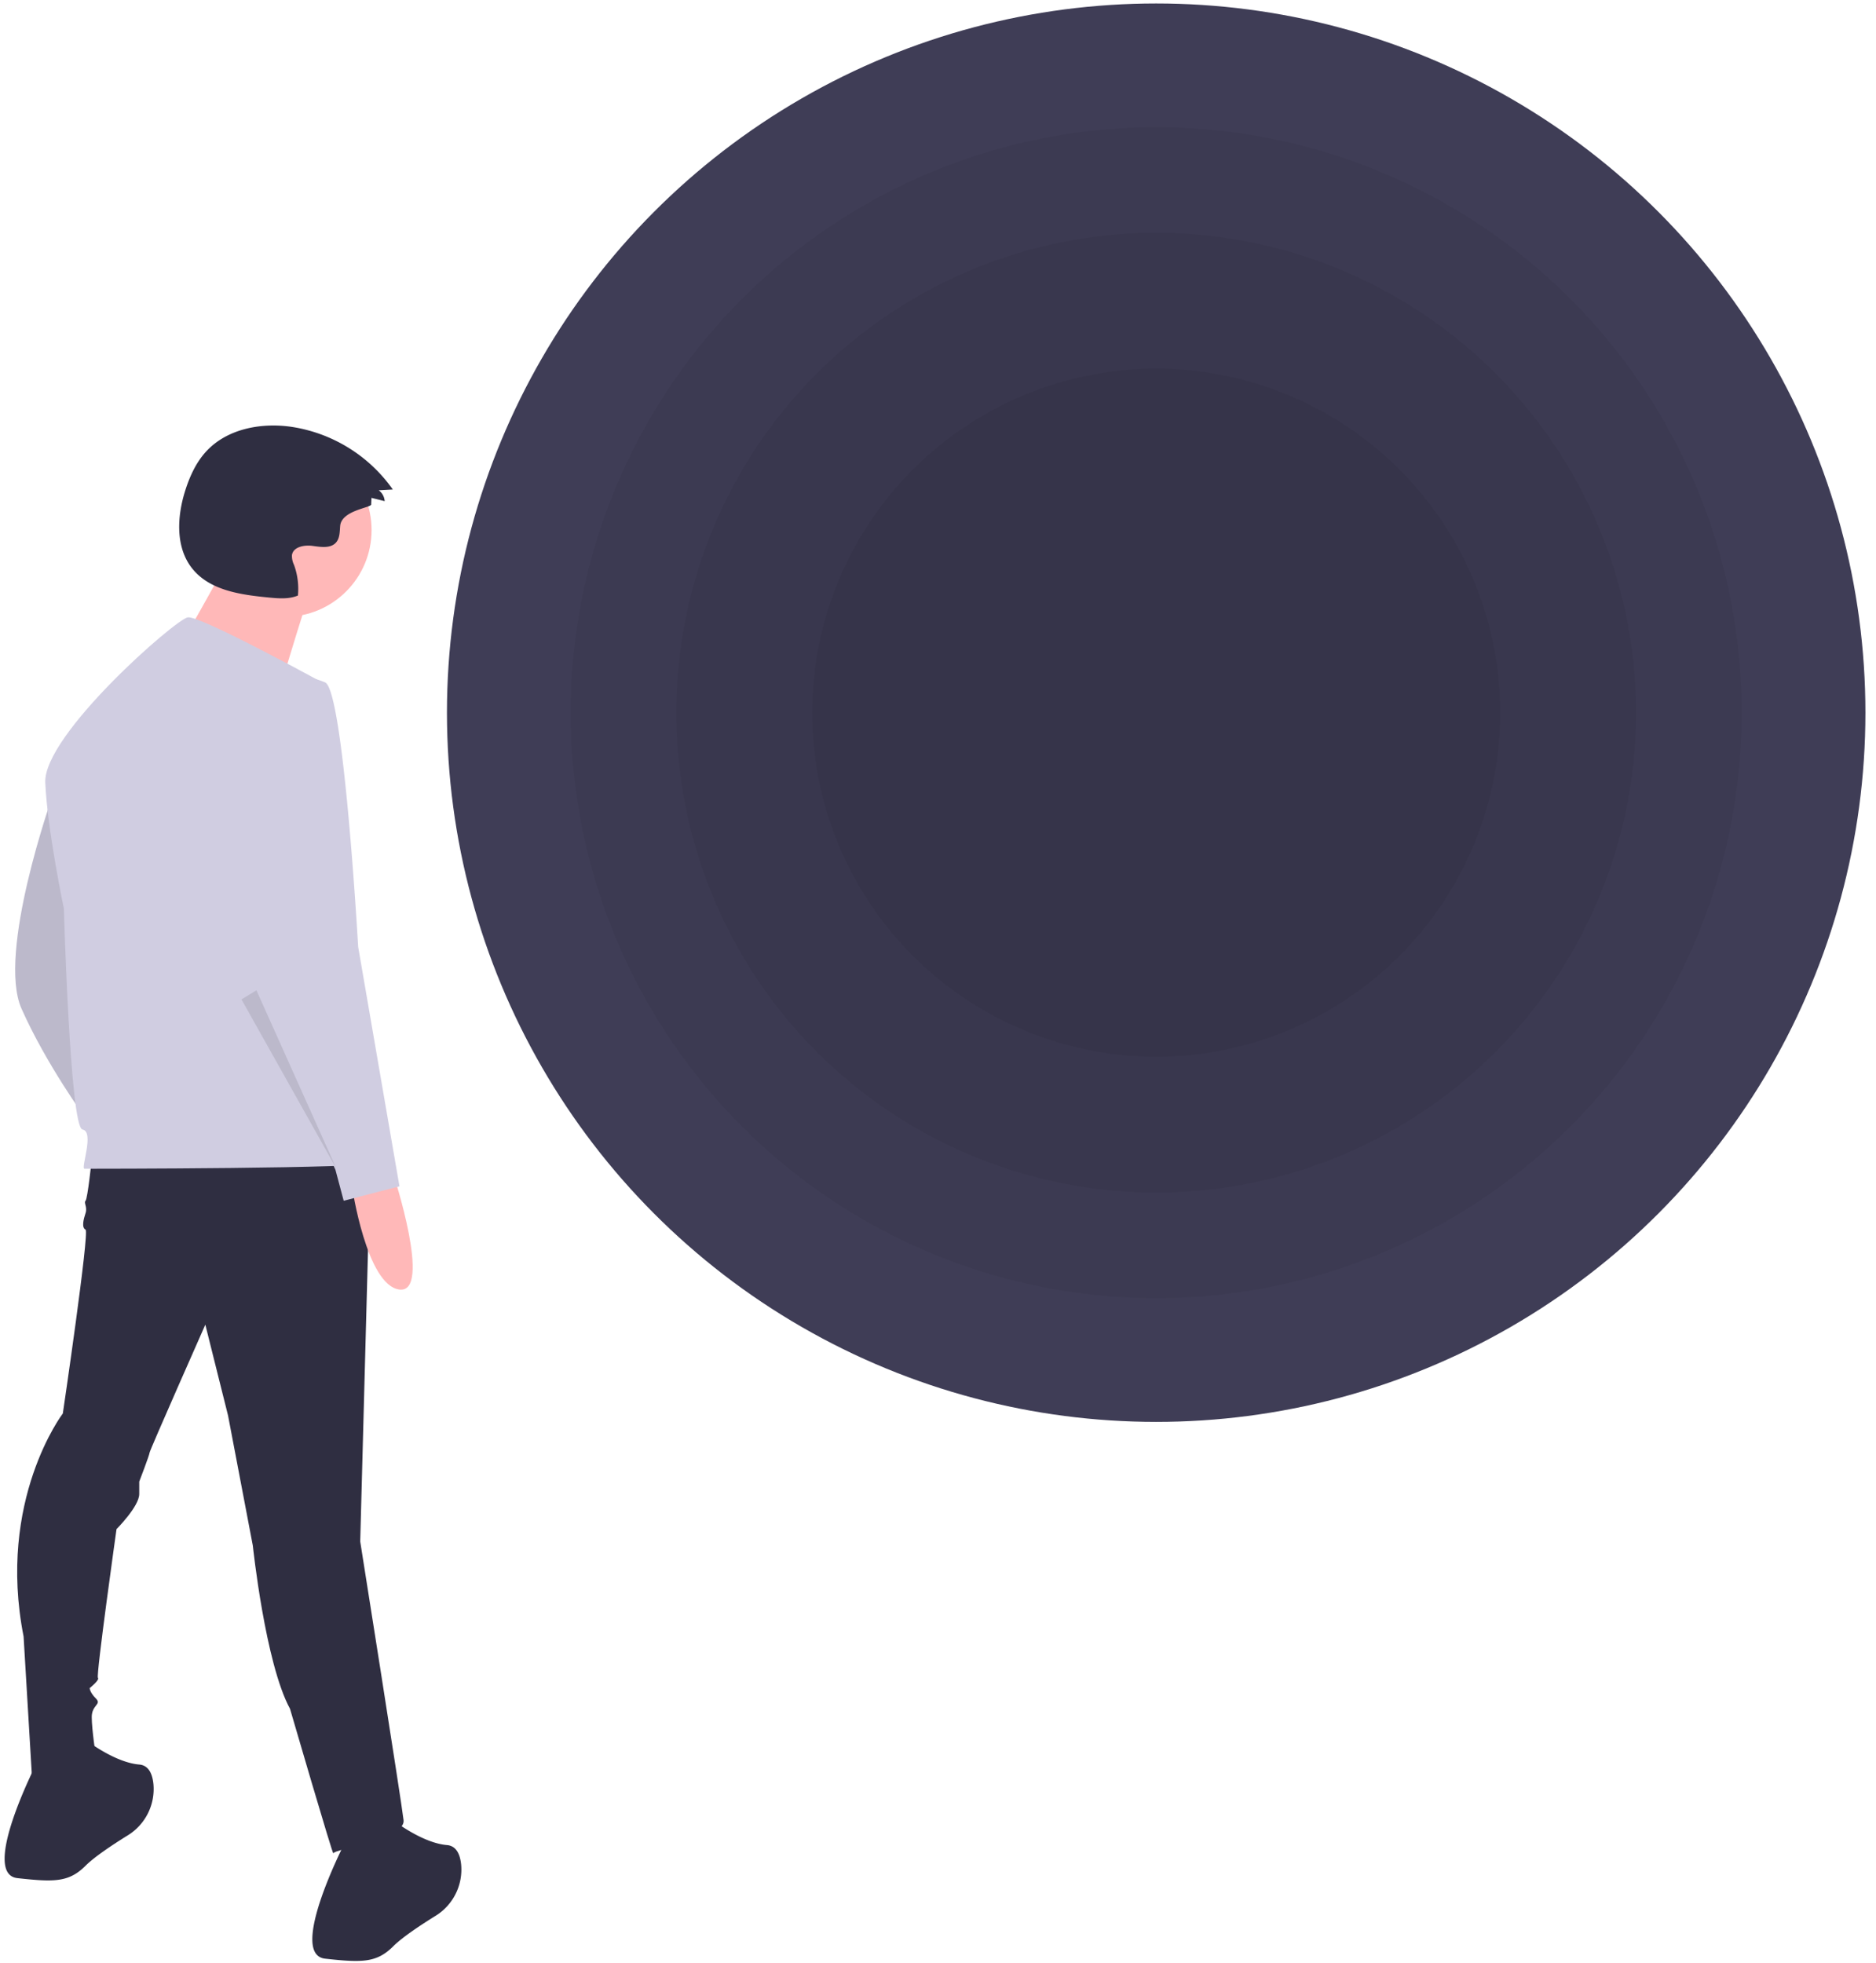 <?xml version="1.0" encoding="UTF-8" standalone="no"?>
<svg
   xmlns:dc="http://purl.org/dc/elements/1.1/"
   xmlns:cc="http://creativecommons.org/ns#"
   xmlns:rdf="http://www.w3.org/1999/02/22-rdf-syntax-ns#"
   xmlns:svg="http://www.w3.org/2000/svg"
   xmlns="http://www.w3.org/2000/svg"
   xmlns:sodipodi="http://sodipodi.sourceforge.net/DTD/sodipodi-0.dtd"
   xmlns:inkscape="http://www.inkscape.org/namespaces/inkscape"
   id="bac3cfc7-b61b-48ce-8441-8100e40ddaa6"
   data-name="Layer 1"
   width="797.5"
   height="834.5"
   viewBox="0 0 797.5 834.5"
   version="1.1"
   sodipodi:docname="undraw_void_3ggu.svg"
   inkscape:version="1.0.1 (1.0.1+r74)">
  <defs
     id="defs49" />
  <sodipodi:namedview
     pagecolor="#ffffff"
     bordercolor="#666666"
     borderopacity="1"
     objecttolerance="10"
     gridtolerance="10"
     guidetolerance="10"
     inkscape:pageopacity="0"
     inkscape:pageshadow="2"
     inkscape:window-width="1920"
     inkscape:window-height="1008"
     id="namedview47"
     showgrid="false"
     inkscape:zoom="0.69282687"
     inkscape:cx="314.07184"
     inkscape:cy="527.62937"
     inkscape:window-x="0"
     inkscape:window-y="0"
     inkscape:window-maximized="1"
     inkscape:current-layer="bac3cfc7-b61b-48ce-8441-8100e40ddaa6" />
  <title
     id="title2">void</title>
  <g
     id="g880"
     transform="translate(-4.497,1.475)">
    <circle
       cx="496"
       cy="301.5"
       r="301.5"
       fill="#3f3d56"
       id="circle6" />
    <circle
       cx="496"
       cy="301.5"
       r="248.898"
       opacity="0.05"
       id="circle8" />
    <circle
       cx="496"
       cy="301.5"
       r="203.994"
       opacity="0.05"
       id="circle10" />
    <circle
       cx="496"
       cy="301.5"
       r="146.26"
       opacity="0.05"
       id="circle12" />
  </g>
  <g
     id="g894"
     transform="translate(-174.85,9.906)">
    <path
       d="m 398.42,361.232 c 0,0 -23.704,66.722 -13.169,90.426 10.535,23.704 27.216,46.53 27.216,46.53 0,0 -6.145,-132.566 -14.047,-136.956 z"
       transform="translate(-201.25,-32.75)"
       fill="#d0cde1"
       id="path14" />
    <path
       d="m 398.42,361.232 c 0,0 -23.704,66.722 -13.169,90.426 10.535,23.704 27.216,46.53 27.216,46.53 0,0 -6.145,-132.566 -14.047,-136.956 z"
       transform="translate(-201.25,-32.75)"
       opacity="0.1"
       id="path16" />
    <path
       d="m 415.101,515.747 c 0,0 -1.756,16.681 -2.634,17.558 -0.878,0.878 0.878,2.634 0,5.268 -0.878,2.634 -1.756,6.145 0,7.023 1.756,0.878 -9.657,78.135 -9.657,78.135 0,0 -28.094,36.873 -16.681,94.816 l 3.512,58.821 c 0,0 27.216,1.756 27.216,-7.901 0,0 -1.756,-11.413 -1.756,-16.681 0,-5.268 4.39,-5.268 1.756,-7.901 -2.634,-2.634 -2.634,-4.39 -2.634,-4.39 0,0 4.39,-3.512 3.512,-4.39 -0.878,-0.878 7.901,-63.211 7.901,-63.211 0,0 9.657,-9.657 9.657,-14.925 v -5.268 c 0,0 4.39,-11.413 4.39,-12.291 0,-0.878 23.704,-54.431 23.704,-54.431 l 9.657,38.629 10.535,55.309 c 0,0 5.268,50.042 15.803,69.356 0,0 18.436,63.211 18.436,61.455 0,-1.756 30.727,-6.145 29.849,-14.047 -0.878,-7.901 -18.436,-118.52 -18.436,-118.52 L 533.621,513.991 Z"
       transform="translate(-201.25,-32.75)"
       fill="#2f2e41"
       id="path18" />
    <path
       d="m 391.397,772.978 c 0,0 -23.704,46.53 -7.901,48.286 15.803,1.756 21.948,1.756 28.971,-5.268 3.84,-3.84 11.615,-8.991 17.876,-12.873 a 23.117,23.117 0 0 0 10.969,-21.982 c -0.463,-4.295 -2.068,-7.834 -6.019,-8.164 -10.535,-0.878 -22.826,-10.535 -22.826,-10.535 z"
       transform="translate(-201.25,-32.75)"
       fill="#2f2e41"
       id="path20" />
    <path
       d="m 522.208,807.217 c 0,0 -23.704,46.53 -7.901,48.286 15.803,1.756 21.948,1.756 28.971,-5.268 3.84,-3.84 11.615,-8.991 17.876,-12.873 a 23.117,23.117 0 0 0 10.969,-21.982 c -0.463,-4.295 -2.068,-7.834 -6.019,-8.164 -10.535,-0.878 -22.826,-10.535 -22.826,-10.535 z"
       transform="translate(-201.25,-32.75)"
       fill="#2f2e41"
       id="path22" />
    <circle
       cx="295.905"
       cy="215.433"
       r="36.905"
       fill="#ffb8b8"
       id="circle24" />
    <path
       d="m 473.43,260.308 c 0,0 -26.36,48.503 -28.469,48.503 -2.109,0 47.449,15.816 47.449,15.816 0,0 13.707,-46.394 15.816,-50.612 z"
       transform="translate(-201.25,-32.75)"
       fill="#ffb8b8"
       id="path26" />
    <path
       d="m 513.867,313.385 c 0,0 -52.675,-28.971 -57.943,-28.094 -5.268,0.878 -61.455,50.042 -60.577,70.234 0.878,20.192 7.901,53.553 7.901,53.553 0,0 2.634,93.06 7.901,93.938 5.268,0.878 -0.878,16.681 0.878,16.681 1.756,0 122.909,0 123.787,-2.634 0.878,-2.634 -21.948,-203.678 -21.948,-203.678 z"
       transform="translate(-201.25,-32.75)"
       fill="#d0cde1"
       id="path28" />
    <path
       d="m 543.278,521.892 c 0,0 16.681,50.92 2.634,49.164 -14.047,-1.756 -20.192,-43.896 -20.192,-43.896 z"
       transform="translate(-201.25,-32.75)"
       fill="#ffb8b8"
       id="path30" />
    <path
       d="m 498.504,310.313 c 0,0 -32.483,7.023 -27.216,50.92 5.268,43.896 14.925,87.792 14.925,87.792 l 32.483,71.112 3.512,13.169 23.704,-6.145 L 528.353,425.321 c 0,0 -6.145,-108.863 -14.047,-112.374 a 34,34 0 0 0 -15.803,-2.634 z"
       transform="translate(-201.25,-32.75)"
       fill="#d0cde1"
       id="path32" />
    <polygon
       points="317.885,486.947 283.86,411.09 277.5,414.958 "
       opacity="0.1"
       id="polygon34" />
    <path
       d="m 533.896,237.316 0.122,-2.82 5.61,1.396 a 6.27,6.27 0 0 0 -2.514,-4.615 l 5.976,-0.334 a 64.477,64.477 0 0 0 -43.124,-26.651 c -12.926,-1.873 -27.318,0.838 -36.182,10.43 -4.299,4.653 -7.001,10.57 -8.922,16.607 -3.539,11.118 -4.26,24.372 3.12,33.409 7.501,9.185 20.602,10.984 32.406,12.121 4.153,0.4 8.506,0.772 12.355,-0.839 a 29.721,29.721 0 0 0 -1.654,-13.037 8.687,8.687 0 0 1 -0.879,-4.152 c 0.525,-3.512 5.209,-4.396 8.728,-3.922 3.519,0.474 7.75,1.2 10.062,-1.494 1.593,-1.856 1.499,-4.559 1.71,-6.996 0.574,-6.634 13.128,-7.712 13.188,-9.103 z"
       transform="translate(-201.25,-32.75)"
       fill="#2f2e41"
       id="path36" />
  </g>
</svg>
